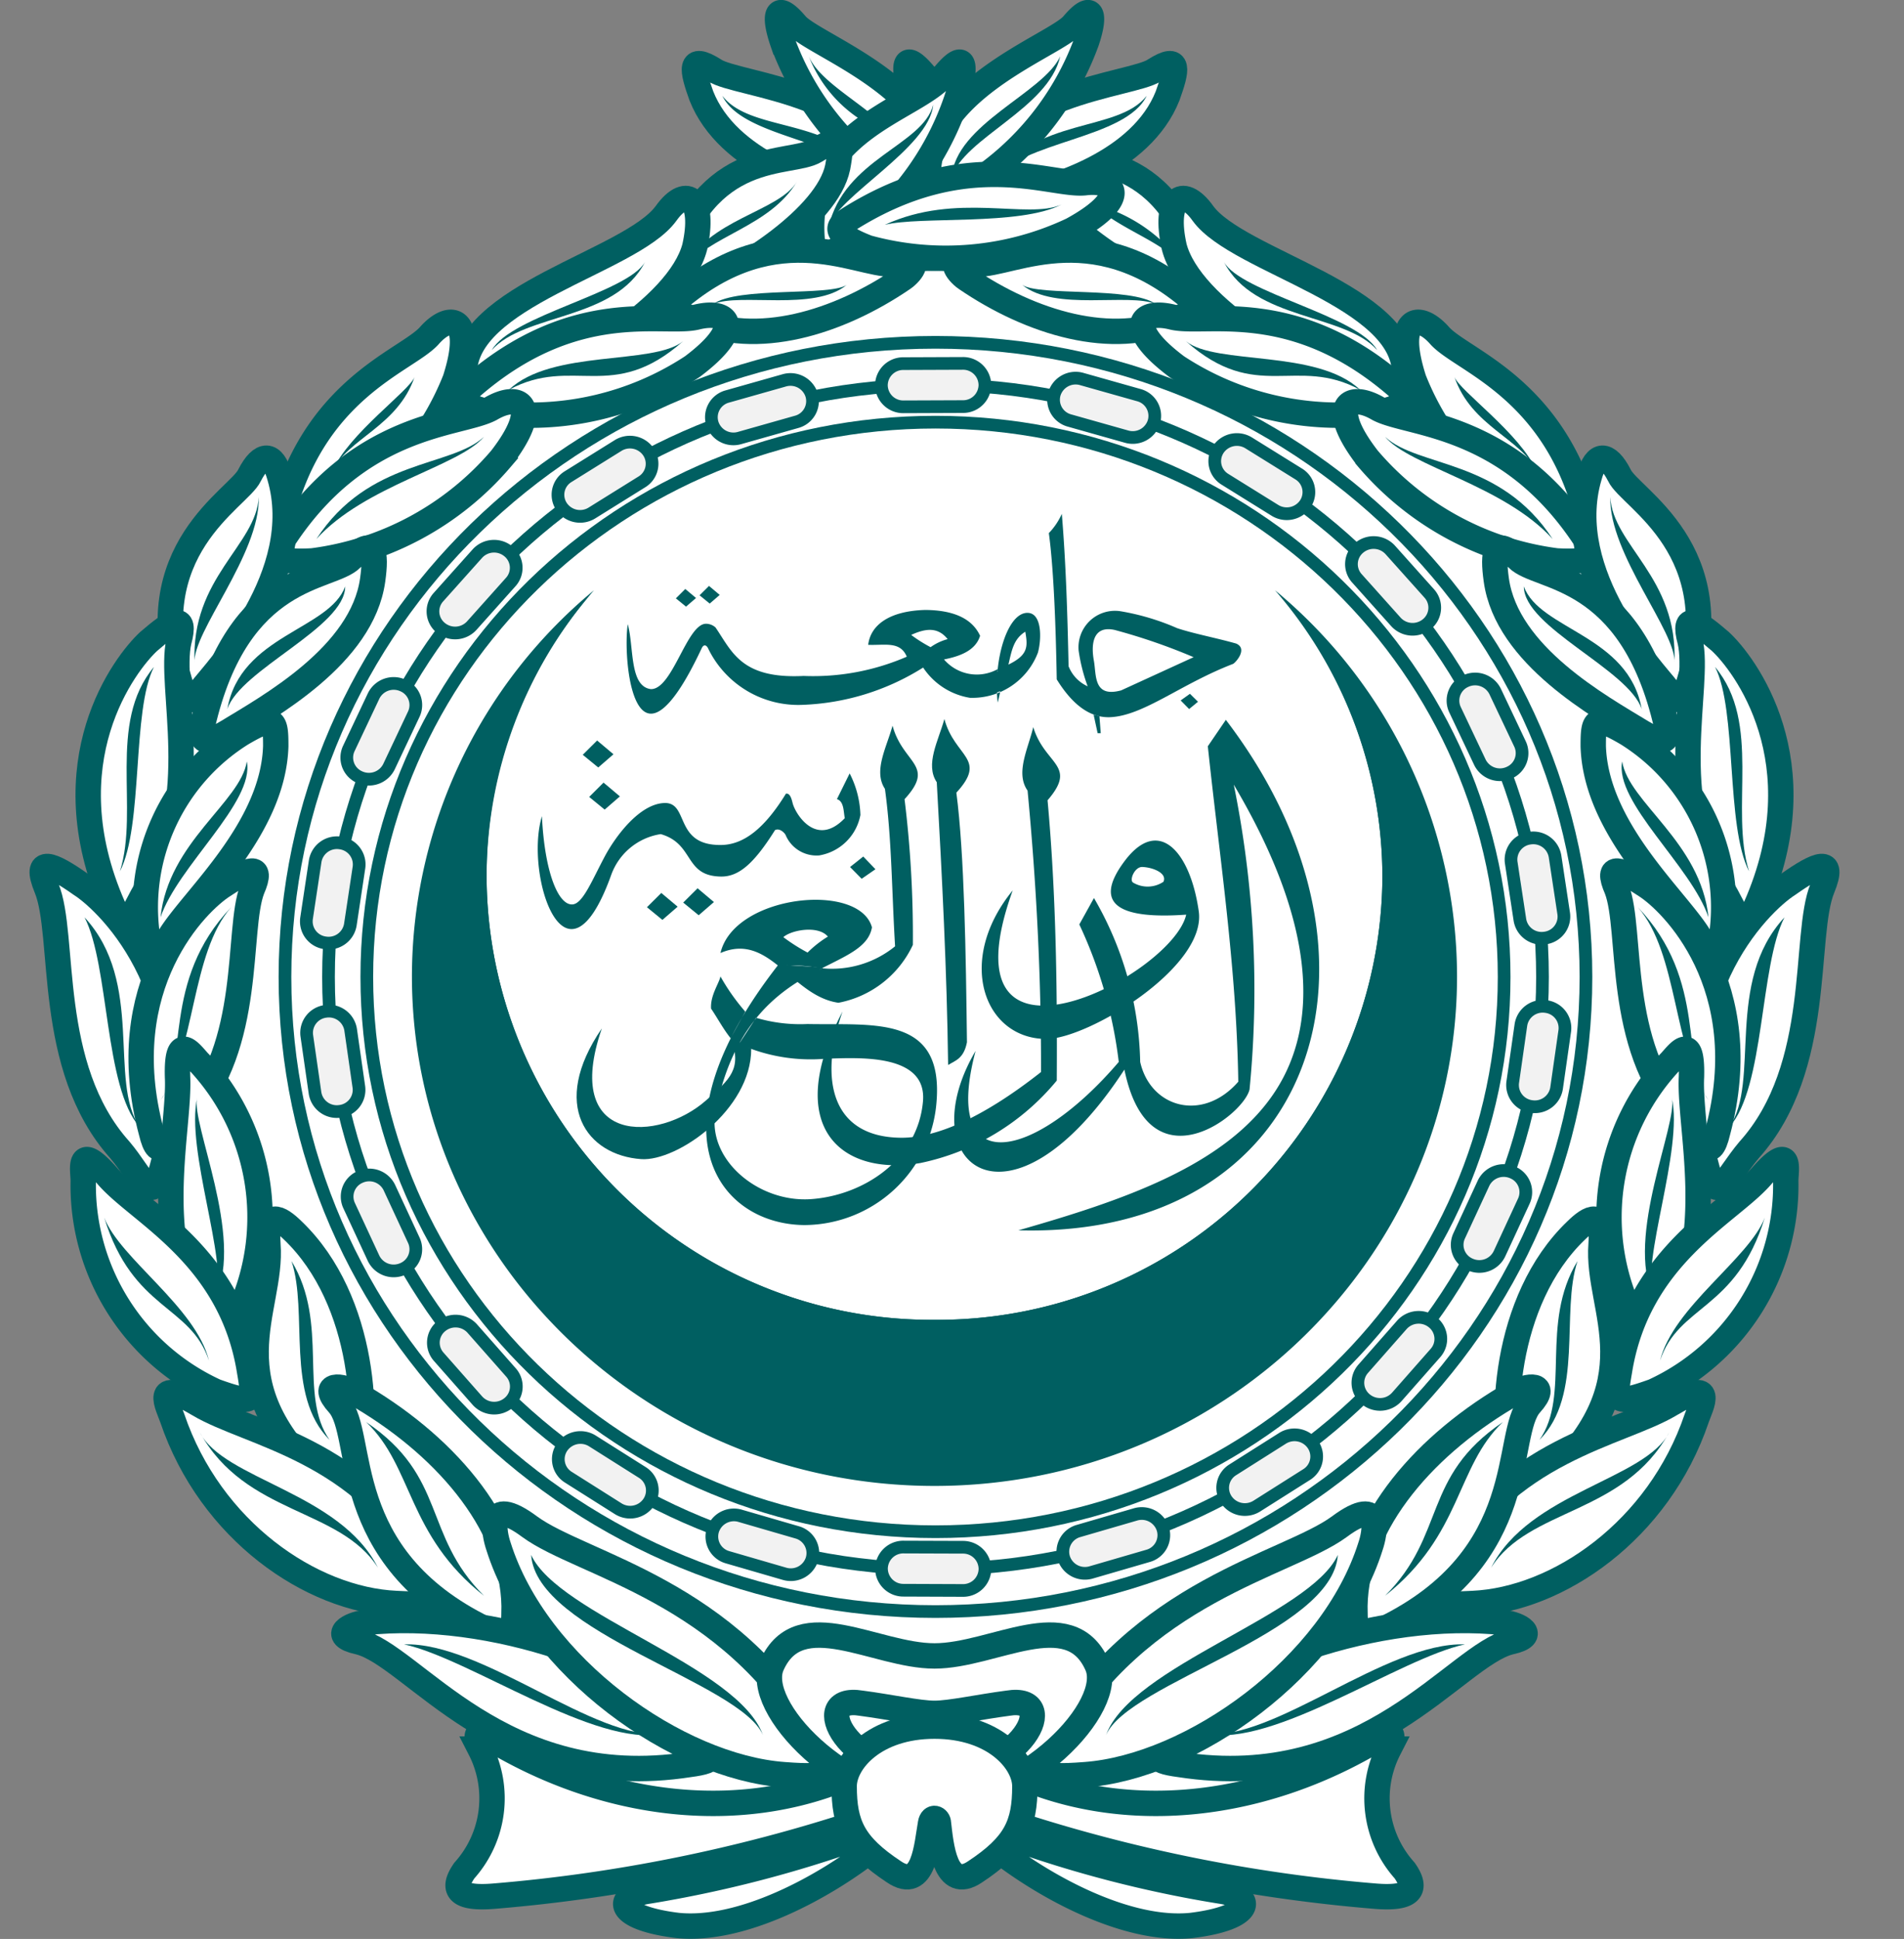<svg xmlns="http://www.w3.org/2000/svg" width="75" height="76.348" viewBox="0 0 75 76.348">
  <rect x="0" y="0" width="75" height="76.348" fill="#808080" stroke="none"/>
  <g id="num-icon5" transform="translate(1987.747 -9709.028)">
    <g id="Group_57077" data-name="Group 57077" transform="translate(4.36 5)">
      <path id="path13472" d="M-1809.57,9949.888l19.132-9.608,18.445,9.5,11.342,10.391,2.291,11.619-2.151,8.923-3.116,9.14-11.459,11.434,1.6,2.905-5.041,6.479-9.394-2.122-2.52-1.564-12.029,3.911-.8-1.229-4.926-5.922-.573-4.245-8.821-9.943-3.322-8.492-1.833-9.5,2.406-10.725,4.239-5.141Z" transform="translate(-164.736 -231.589)" fill="#fff" fill-rule="evenodd"/>
      <g id="g10679" transform="translate(-1990.442 9704.528)">
        <path id="path10681" d="M-4832.147,1550.807c0,12.878-10.705,23.318-23.91,23.318s-23.91-10.44-23.91-23.318,10.705-23.318,23.91-23.318S-4832.147,1537.928-4832.147,1550.807Z" transform="translate(4891.242 -1512.839)" fill="rgba(0,0,0,0)" stroke="#005f61" stroke-linecap="round" stroke-linejoin="round" stroke-width="0.5" fill-rule="evenodd"/>
        <g id="g10685" transform="translate(0 0)">
          <path id="path10687" d="M-527.57,824.8c-.671-3.723-6.294-3.974-7.171-4.578-1.032-.654-.877,0-.516,1.006,1.032,2.616,4.54,3.673,6.139,3.974C-527.828,825.4-527.415,825.5-527.57,824.8Z" transform="translate(561.219 -817.954)" fill="#fff" stroke="#005f61" stroke-width="1"/>
          <path id="path10689" d="M-343.833,713.4c.567-3.824-5-5.635-5.675-6.49-.774-.906-.877-.352-.516.7a11.276,11.276,0,0,0,4.54,5.635C-344.3,713.856-343.936,714.107-343.833,713.4Z" transform="translate(379.185 -706.457)" fill="#fff" stroke="#005f61" stroke-width="1"/>
          <path id="path10691" d="M-57.5,823.965c.516-4.578-4.024-5.283-5.21-6.742-.774-.906-.825-.4-.567.654a11.376,11.376,0,0,0,4.179,5.886C-58.011,824.418-57.547,824.67-57.5,823.965Z" transform="translate(97.438 -814.806)" fill="#fff" stroke="#005f61" stroke-width="1"/>
          <path id="path10693" d="M-385.5,1068.766c-4.694-2.968-8-1.308-9.337-1.459-1.29-.151-1.7.654.516,1.862a11.641,11.641,0,0,0,8.048.7C-384.723,1069.269-385.187,1068.967-385.5,1068.766Z" transform="translate(424.047 -1060.613)" fill="#fff" stroke="#005f61" stroke-width="1"/>
          <path id="path10695" d="M217.941,999.583c-1.444-4.93-4.8-4.125-5.778-4.729s-1.083-.453-.877.654c.413,1.962,3.869,4.125,5.571,4.779C217.476,1000.488,218.25,1000.79,217.941,999.583Z" transform="translate(-172.323 -989.417)" fill="#fff" stroke="#005f61" stroke-width="1"/>
          <path id="path10697" d="M55.82,1237.343c-4.024-3.169-7.171-.8-8.409-1.157-.929-.252-.516.352-.155.6,2.579,1.761,5.778,2.717,8.254,1.61C56.491,1238,56.542,1237.9,55.82,1237.343Z" transform="translate(-10.873 -1226.322)" fill="#fff" stroke="#005f61" stroke-width="1"/>
          <path id="path10699" d="M537.072,1127.5c.052-3.119-6.552-4.427-7.944-6.339-.825-1.157-1.548-.554-1.135,1.308.619,2.415,5.159,5.081,7.635,5.584C537.123,1128.352,537.072,1127.849,537.072,1127.5Z" transform="translate(-483.407 -1113.256)" fill="#fff" stroke="#005f61" stroke-width="1"/>
          <path id="path10701" d="M474.494,1383.915c-4.179-3.673-7.686-2.465-8.976-2.817-1.29-.3-1.806.453.206,1.962a11.624,11.624,0,0,0,7.893,1.811C475.216,1384.519,474.8,1384.167,474.494,1383.915Z" transform="translate(-421.035 -1369.121)" fill="#fff" stroke="#005f61" stroke-width="1"/>
          <path id="path10703" d="M1060.126,1404.816c-1.187-5.333-4.952-6.44-5.881-7.446-.877-1.006-1.805-.7-1.032,1.71a11.222,11.222,0,0,0,5.571,5.987C1060.332,1405.722,1060.229,1405.219,1060.126,1404.816Z" transform="translate(-999.187 -1384.639)" fill="#fff" stroke="#005f61" stroke-width="1"/>
          <path id="path10705" d="M926.346,1579.513c-3.044-4.779-7.016-4.628-8.254-5.283-1.186-.7-2.012-.1-.413,1.962a11.731,11.731,0,0,0,7.428,4.025C926.862,1580.318,926.552,1579.865,926.346,1579.513Z" transform="translate(-865.459 -1558.631)" fill="#fff" stroke="#005f61" stroke-width="1"/>
          <path id="path10707" d="M1452.6,1708.965c1.754-5.433-2.27-7.446-2.682-8.351-.464-.906-.929-.906-1.187.05-1.135,3.874,2.528,7.647,3.1,8.4C1452.4,1709.77,1452.5,1709.418,1452.6,1708.965Z" transform="translate(-1387.794 -1682.399)" fill="#fff" stroke="#005f61" stroke-width="1"/>
          <path id="path10709" d="M1256.745,1907.35c-1.393-6.088-5.055-5.735-5.881-6.591-.877-.855-.98-.251-.825.855.413,2.968,4.075,4.981,5.726,5.987C1256.281,1907.9,1256.9,1908.256,1256.745,1907.35Z" transform="translate(-1192.763 -1879.275)" fill="#fff" stroke="#005f61" stroke-width="1"/>
          <path id="path10711" d="M1683.493,2077.668c2.528-5.735-.464-9.609-1.393-10.465-.928-.8-1.5-1.157-1.186,0,.413,1.761-1.032,6.289,1.186,9.609C1682.822,2077.92,1682.925,2078.976,1683.493,2077.668Z" transform="translate(-1616.002 -2042.448)" fill="#fff" stroke="#005f61" stroke-width="1"/>
          <path id="path10713" d="M1474.615,2296.4a8.068,8.068,0,0,0-3.714-8c-1.29-.755-1.341-.553-1.341.5.1,3.27,3.25,5.987,4.179,7.5C1474.615,2297.8,1474.564,2296.747,1474.615,2296.4Z" transform="translate(-1408.466 -2260.018)" fill="#fff" stroke="#005f61" stroke-width="1"/>
          <path id="path10715" d="M1696.136,2622.151c-1.857-6.641,2.012-10.464,3.2-11.219,1.135-.8,1.857-1.106,1.341.151-.774,1.862.052,7.043-2.889,10.313C1696.858,2622.5,1696.5,2623.66,1696.136,2622.151Z" transform="translate(-1630.554 -2576.617)" fill="#fff" stroke="#005f61" stroke-width="1"/>
          <path id="path10717" d="M1517.373,2630.865c1.548-5.786-1.806-9.056-2.837-9.71-.98-.654-1.6-.906-1.135.151.619,1.61-.052,6.138,2.528,8.955C1516.754,2631.217,1517.063,2632.173,1517.373,2630.865Z" transform="translate(-1451.378 -2586.79)" fill="#fff" stroke="#005f61" stroke-width="1"/>
          <path id="path10719" d="M1506.955,3018.515a8.954,8.954,0,0,0-1.6,9.71c.774,1.459.877,1.358,1.6.3,1.96-3.069.774-7.5.877-9.458C1507.884,3017.207,1507.265,3018.213,1506.955,3018.515Z" transform="translate(-1442.869 -2977.157)" fill="#fff" stroke="#005f61" stroke-width="1"/>
          <path id="path10721" d="M1529.223,3264.7a8.934,8.934,0,0,1-5.21,8.3c-1.548.553-1.548.4-1.341-.8.722-4.528,4.282-6.188,5.571-7.647C1529.481,3263.138,1529.223,3264.3,1529.223,3264.7Z" transform="translate(-1460.546 -3218.712)" fill="#fff" stroke="#005f61" stroke-width="1"/>
          <path id="path10723" d="M1278.905,3407.387c4.54-4.025,2.115-6.842,2.321-9.458.1-1.409-.464-1.057-.98-.553-2.889,2.767-3.044,7.7-2.424,9.609C1278.08,3407.84,1278.493,3407.739,1278.905,3407.387Z" transform="translate(-1219.823 -3349.427)" fill="#fff" stroke="#005f61" stroke-width="1"/>
          <path id="path10725" d="M1117.353,3784.765c-1.5,4.427-5.468,7.144-8.821,7.295-1.96.1-1.909-.05-1.238-1.358,2.528-4.729,7.016-5.283,9.028-6.49C1118.178,3783.1,1117.507,3784.313,1117.353,3784.765Z" transform="translate(-1052.184 -3729.421)" fill="#fff" stroke="#005f61" stroke-width="1"/>
          <path id="path10727" d="M938.965,3781.019c5.881-2.868,4.694-7.647,5.778-8.854.774-.855-.155-.755-.619-.453-3.456,1.962-6.242,5.082-6.294,8.4C937.83,3781.371,937.934,3781.522,938.965,3781.019Z" transform="translate(-886.125 -3717.374)" fill="#fff" stroke="#005f61" stroke-width="1"/>
          <path id="path10729" d="M496.113,4297.608c7.429,1.157,10.885-4.327,13.051-4.83,1.135-.252.31-.7-.258-.755-4.952-.554-11.246,1.71-13.155,4.226C494.978,4297.256,494.978,4297.458,496.113,4297.608Z" transform="translate(-451.32 -4228.63)" fill="#fff" stroke="#005f61" stroke-width="1"/>
          <path id="path10731" d="M253.728,4055.839c-1.5,4.78-7.067,8.7-11.246,9.005-1.96.151-1.96-.05-1.238-1.308,3.353-5.937,9.182-6.943,11.246-8.452C254.244,4053.777,253.883,4055.386,253.728,4055.839Z" transform="translate(-201.404 -3995.464)" fill="#fff" stroke="#005f61" stroke-width="1"/>
          <path id="path10733" d="M83.006,824.8c.671-3.723,6.294-3.974,7.171-4.578,1.032-.654.877,0,.516,1.006-1.032,2.616-4.54,3.673-6.139,3.974C83.264,825.4,82.852,825.5,83.006,824.8Z" transform="translate(-46.365 -817.954)" fill="#fff" stroke="#005f61" stroke-width="1"/>
          <path id="path10735" d="M-13.94,713.4c-.567-3.824,5-5.635,5.675-6.49.774-.906.877-.352.516.7a11.276,11.276,0,0,1-4.54,5.635C-13.476,713.856-13.837,714.107-13.94,713.4Z" transform="translate(48.879 -706.457)" fill="#fff" stroke="#005f61" stroke-width="1"/>
          <path id="path10737" d="M-273.971,823.965c-.516-4.578,4.024-5.283,5.21-6.742.774-.906.825-.4.567.654a11.376,11.376,0,0,1-4.178,5.886C-273.455,824.418-273.919,824.67-273.971,823.965Z" transform="translate(304.319 -814.806)" fill="#fff" stroke="#005f61" stroke-width="1"/>
          <path id="path10739" d="M-210.323,1068.766c4.694-2.968,8-1.308,9.337-1.459,1.29-.151,1.7.654-.516,1.862a11.641,11.641,0,0,1-8.048.7C-211.1,1069.269-210.633,1068.967-210.323,1068.766Z" transform="translate(242.064 -1060.613)" fill="#fff" stroke="#005f61" stroke-width="1"/>
          <path id="path10741" d="M-597,999.583c1.444-4.93,4.8-4.125,5.778-4.729s1.083-.453.877.654c-.413,1.962-3.869,4.125-5.571,4.779C-596.539,1000.488-597.313,1000.79-597,999.583Z" transform="translate(621.676 -989.417)" fill="#fff" stroke="#005f61" stroke-width="1"/>
          <path id="path10743" d="M-582.409,1237.343c4.024-3.169,7.171-.8,8.409-1.157.929-.252.516.352.155.6-2.579,1.761-5.778,2.717-8.254,1.61C-583.08,1238-583.131,1237.9-582.409,1237.343Z" transform="translate(607.753 -1226.322)" fill="#fff" stroke="#005f61" stroke-width="1"/>
          <path id="path10745" d="M-1048.867,1127.5c-.052-3.119,6.552-4.427,7.944-6.339.825-1.157,1.547-.554,1.135,1.308-.619,2.415-5.159,5.081-7.635,5.584C-1048.919,1128.352-1048.867,1127.849-1048.867,1127.5Z" transform="translate(1065.493 -1113.256)" fill="#fff" stroke="#005f61" stroke-width="1"/>
          <path id="path10747" d="M-1053.209,1383.915c4.179-3.673,7.687-2.465,8.976-2.817,1.29-.3,1.806.453-.206,1.962a11.624,11.624,0,0,1-7.893,1.811C-1053.932,1384.519-1053.519,1384.167-1053.209,1383.915Z" transform="translate(1070.042 -1369.121)" fill="#fff" stroke="#005f61" stroke-width="1"/>
          <path id="path10749" d="M-1463.665,1404.816c1.186-5.333,4.952-6.44,5.881-7.446.877-1.006,1.806-.7,1.032,1.71a11.222,11.222,0,0,1-5.571,5.987C-1463.871,1405.722-1463.768,1405.219-1463.665,1404.816Z" transform="translate(1473.017 -1384.639)" fill="#fff" stroke="#005f61" stroke-width="1"/>
          <path id="path10751" d="M-1466.879,1579.513c3.044-4.779,7.016-4.628,8.254-5.283,1.187-.7,2.012-.1.413,1.962a11.731,11.731,0,0,1-7.428,4.025C-1467.4,1580.318-1467.086,1579.865-1466.879,1579.513Z" transform="translate(1476.283 -1558.631)" fill="#fff" stroke="#005f61" stroke-width="1"/>
          <path id="path10753" d="M-1704.415,1708.965c-1.754-5.433,2.27-7.446,2.682-8.351.464-.906.928-.906,1.187.05,1.135,3.874-2.528,7.647-3.1,8.4C-1704.208,1709.77-1704.311,1709.418-1704.415,1708.965Z" transform="translate(1709.898 -1682.399)" fill="#fff" stroke="#005f61" stroke-width="1"/>
          <path id="path10755" d="M-1634.514,1907.35c1.393-6.088,5.056-5.735,5.881-6.591.877-.855.98-.251.825.855-.413,2.968-4.075,4.981-5.726,5.987C-1634.049,1907.9-1634.668,1908.256-1634.514,1907.35Z" transform="translate(1640.822 -1879.275)" fill="#fff" stroke="#005f61" stroke-width="1"/>
          <path id="path10757" d="M-1887.012,2077.668c-2.528-5.735.464-9.609,1.393-10.465.928-.8,1.5-1.157,1.187,0-.413,1.761,1.032,6.289-1.187,9.609C-1886.341,2077.92-1886.444,2078.976-1887.012,2077.668Z" transform="translate(1889.813 -2042.448)" fill="#fff" stroke="#005f61" stroke-width="1"/>
          <path id="path10759" d="M-1761.17,2296.4a8.068,8.068,0,0,1,3.714-8c1.29-.755,1.341-.553,1.341.5-.1,3.27-3.25,5.987-4.178,7.5C-1761.17,2297.8-1761.118,2296.747-1761.17,2296.4Z" transform="translate(1765.312 -2260.018)" fill="#fff" stroke="#005f61" stroke-width="1"/>
          <path id="path10761" d="M-1985.733,2622.151c1.857-6.641-2.012-10.464-3.2-11.219-1.135-.8-1.857-1.106-1.341.151.774,1.862-.052,7.043,2.889,10.313C-1986.455,2622.5-1986.146,2623.66-1985.733,2622.151Z" transform="translate(1990.442 -2576.617)" fill="#fff" stroke="#005f61" stroke-width="1"/>
          <path id="path10763" d="M-1769.45,2630.865c-1.548-5.786,1.805-9.056,2.837-9.71.98-.654,1.6-.906,1.135.151-.619,1.61.052,6.138-2.528,8.955C-1768.831,2631.217-1769.14,2632.173-1769.45,2630.865Z" transform="translate(1773.746 -2586.79)" fill="#fff" stroke="#005f61" stroke-width="1"/>
          <path id="path10765" d="M-1702.406,3018.515a8.954,8.954,0,0,1,1.6,9.71c-.774,1.459-.877,1.358-1.6.3-1.96-3.069-.774-7.5-.877-9.458C-1703.334,3017.207-1702.715,3018.213-1702.406,3018.515Z" transform="translate(1708.611 -2977.157)" fill="#fff" stroke="#005f61" stroke-width="1"/>
          <path id="path10767" d="M-1900.275,3264.7a8.934,8.934,0,0,0,5.21,8.3c1.548.553,1.548.4,1.341-.8-.722-4.528-4.282-6.188-5.571-7.647C-1900.533,3263.138-1900.275,3264.3-1900.275,3264.7Z" transform="translate(1901.889 -3218.712)" fill="#fff" stroke="#005f61" stroke-width="1"/>
          <path id="path10769" d="M-1510.61,3407.387c-4.54-4.025-2.115-6.842-2.322-9.458-.1-1.409.464-1.057.98-.553,2.889,2.767,3.043,7.7,2.424,9.609C-1509.785,3407.84-1510.2,3407.739-1510.61,3407.387Z" transform="translate(1521.82 -3349.427)" fill="#fff" stroke="#005f61" stroke-width="1"/>
          <path id="path10771" d="M-1713.994,3784.765c1.5,4.427,5.468,7.144,8.821,7.295,1.96.1,1.909-.05,1.238-1.358-2.528-4.729-7.016-5.283-9.028-6.49C-1714.819,3783.1-1714.149,3784.313-1713.994,3784.765Z" transform="translate(1719.116 -3729.421)" fill="#fff" stroke="#005f61" stroke-width="1"/>
          <path id="path10773" d="M-1340.082,3781.019c-5.881-2.868-4.694-7.647-5.778-8.854-.774-.855.155-.755.619-.453,3.456,1.962,6.242,5.082,6.294,8.4C-1338.947,3781.371-1339.05,3781.522-1340.082,3781.019Z" transform="translate(1357.533 -3717.374)" fill="#fff" stroke="#005f61" stroke-width="1"/>
          <path id="path10775" d="M-1304,4297.608c-7.428,1.157-10.885-4.327-13.051-4.83-1.135-.252-.309-.7.258-.755,4.952-.554,11.246,1.71,13.155,4.226C-1302.864,4297.256-1302.864,4297.458-1304,4297.608Z" transform="translate(1329.498 -4228.63)" fill="#fff" stroke="#005f61" stroke-width="1"/>
          <path id="path10777" d="M-980.626,4055.839c1.5,4.78,7.067,8.7,11.246,9.005,1.96.151,1.96-.05,1.238-1.308-3.353-5.937-9.182-6.943-11.246-8.452C-981.142,4053.777-980.781,4055.386-980.626,4055.839Z" transform="translate(998.593 -3995.464)" fill="#fff" stroke="#005f61" stroke-width="1"/>
        </g>
        <g id="g10779" transform="translate(1.666 1.713)">
          <path id="path10781" d="M201.008,1314.27c-.98-.7-4.591-.3-5.262-.755C197.036,1314.572,199.925,1313.817,201.008,1314.27Z" transform="translate(-158.81 -1304.51)" fill="#005f61"/>
          <path id="path10783" d="M651.707,1265.7c-.774-1.359-5.365-2.264-6.036-3.471C646.858,1264.543,650.417,1264.241,651.707,1265.7Z" transform="translate(-600.791 -1254.128)" fill="#005f61"/>
          <path id="path10785" d="M567.806,1440.8c-1.7-1.61-5.675-.956-6.861-1.912C563.731,1441.349,565.279,1439.437,567.806,1440.8Z" transform="translate(-517.561 -1427.664)" fill="#005f61"/>
          <path id="path10787" d="M374.17,1142.559a6.206,6.206,0,0,1,3.1,2.415c-.774-1.006-2.167-1.409-3.3-2.264C374.015,1142.71,374.118,1142.609,374.17,1142.559Z" transform="translate(-333.88 -1136.572)" fill="#005f61"/>
          <path id="path10789" d="M1163.121,1522.386c-.671-1.509-3.043-3.17-3.25-3.723C1160.542,1520.625,1162.5,1521.078,1163.121,1522.386Z" transform="translate(-1105.911 -1506.035)" fill="#005f61"/>
          <path id="path10791" d="M1011.63,1656.6c-2.064-3.17-5.313-2.818-6.6-4.025C1006.007,1653.736,1009.721,1654.49,1011.63,1656.6Z" transform="translate(-953.801 -1637.587)" fill="#005f61"/>
          <path id="path10793" d="M1510.027,1793.035c.155-3.371-2.425-4.628-2.528-6.54C1507.448,1788.759,1510.13,1791.828,1510.027,1793.035Z" transform="translate(-1447.401 -1769.138)" fill="#005f61"/>
          <path id="path10795" d="M1319.358,1990.774c-.516-2.918-4.024-3.119-4.643-4.83C1314.715,1987.554,1318.842,1989.214,1319.358,1990.774Z" transform="translate(-1258.021 -1965.066)" fill="#005f61"/>
          <path id="path10797" d="M1741.267,2165.448c1.857,2.214.568,5.584,1.341,8.05C1741.68,2171.687,1742.145,2167.159,1741.267,2165.448Z" transform="translate(-1677.042 -2141.4)" fill="#005f61"/>
          <path id="path10799" d="M1568.894,2701.112c2.786,2.918,1.651,6.188,2.786,7.6C1570.286,2706.746,1570.493,2702.923,1568.894,2701.112Z" transform="translate(-1507.712 -2667.605)" fill="#005f61"/>
          <path id="path10801" d="M1775.572,2723.906c-2.373,2.566-.929,6.44-2.167,8.251C1774.8,2730.6,1774.592,2725.817,1775.572,2723.906Z" transform="translate(-1708.612 -2689.997)" fill="#005f61"/>
          <path id="path10803" d="M1536.014,2382.432c-.309-2.968-3.147-4.528-3.4-6.138C1532.3,2377.9,1535.343,2380.42,1536.014,2382.432Z" transform="translate(-1472.046 -2348.523)" fill="#005f61"/>
          <path id="path10805" d="M1585.914,3125.654c.464,2.063-1.238,6.49-.722,7.848C1584.057,3131.137,1586.172,3126.66,1585.914,3125.654Z" transform="translate(-1523.391 -3084.651)" fill="#005f61"/>
          <path id="path10807" d="M1622.688,3393.485c-1.135,3.673-3.4,3.421-4.127,5.635C1619.077,3397.007,1622.069,3395.1,1622.688,3393.485Z" transform="translate(-1556.502 -3347.754)" fill="#005f61"/>
          <path id="path10809" d="M1351.271,3490.36c-1.5,2.465-.258,5.283-1.5,7.043C1351.529,3495.643,1350.6,3492.373,1351.271,3490.36Z" transform="translate(-1292.462 -3442.918)" fill="#005f61"/>
          <path id="path10811" d="M1248.692,3872.163c-1.806,3.27-5.52,2.969-7.016,5.333C1243.172,3874.528,1247.763,3874.025,1248.692,3872.163Z" transform="translate(-1186.271 -3817.979)" fill="#005f61"/>
          <path id="path10813" d="M1009.67,3849.369c-3.2,2.163-2.218,4.427-4.643,6.842C1008.07,3853.8,1007.813,3851.13,1009.67,3849.369Z" transform="translate(-953.801 -3795.587)" fill="#005f61"/>
          <path id="path10815" d="M614.983,4345.037c-3.1-.1-7.532,3.824-10.214,3.522C607.452,4349.112,612.4,4345.59,614.983,4345.037Z" transform="translate(-560.611 -4282.501)" fill="#005f61"/>
          <path id="path10817" d="M391.859,4145.693c-.206,3.069-8.254,5.031-9.131,7.094C383.708,4150.07,390.776,4148.058,391.859,4145.693Z" transform="translate(-342.491 -4086.68)" fill="#005f61"/>
          <path id="path10819" d="M-277.842,805.91c-1.032-.855-2.27-1.56-2.631-2.415a5.253,5.253,0,0,0,2.321,2.666C-278.048,806.111-277.945,805.96-277.842,805.91Z" transform="translate(309 -803.495)" fill="#005f61"/>
          <path id="path10821" d="M-469.016,893.584c-1.6-.755-3.456-.7-4.282-1.761.516,1.057,2.27,1.459,3.766,2.012A2.43,2.43,0,0,1-469.016,893.584Z" transform="translate(498.42 -890.263)" fill="#005f61"/>
          <path id="path10823" d="M-493.749,1314.27c.98-.7,4.591-.3,5.262-.755C-489.776,1314.572-492.665,1313.817-493.749,1314.27Z" transform="translate(518.51 -1304.51)" fill="#005f61"/>
          <path id="path10825" d="M-987.5,1265.7c.774-1.359,5.365-2.264,6.036-3.471C-982.648,1264.543-986.208,1264.241-987.5,1265.7Z" transform="translate(1003.541 -1254.128)" fill="#005f61"/>
          <path id="path10827" d="M-949.517,1440.8c1.7-1.61,5.674-.956,6.861-1.912C-945.441,1441.349-946.989,1439.437-949.517,1440.8Z" transform="translate(966.231 -1427.664)" fill="#005f61"/>
          <path id="path10829" d="M-560.945,1086.2c.98-2.012,3.766-2.264,4.488-3.471C-557.541,1084.535-559.914,1084.837-560.945,1086.2Z" transform="translate(584.521 -1077.794)" fill="#005f61"/>
          <path id="path10831" d="M-111.02,1134.816c2.837-1.308,5.623-.2,6.964-.8C-105.707,1134.866-109.628,1134.464-111.02,1134.816Z" transform="translate(142.54 -1128.175)" fill="#005f61"/>
          <path id="path10833" d="M-1343.931,1522.386c.671-1.509,3.044-3.17,3.25-3.723C-1341.352,1520.625-1343.312,1521.078-1343.931,1522.386Z" transform="translate(1353.681 -1506.035)" fill="#005f61"/>
          <path id="path10835" d="M-1378.99,1656.6c2.063-3.17,5.313-2.818,6.6-4.025C-1373.368,1653.736-1377.082,1654.49-1378.99,1656.6Z" transform="translate(1388.121 -1637.587)" fill="#005f61"/>
          <path id="path10837" d="M-1651.07,1793.035c-.155-3.371,2.425-4.628,2.528-6.54C-1648.491,1788.759-1651.174,1791.828-1651.07,1793.035Z" transform="translate(1655.404 -1769.138)" fill="#005f61"/>
          <path id="path10839" d="M-1577.659,1990.774c.516-2.918,4.024-3.119,4.643-4.83C-1573.016,1987.554-1577.143,1989.214-1577.659,1990.774Z" transform="translate(1583.282 -1965.066)" fill="#005f61"/>
          <path id="path10841" d="M-1815.888,2165.448c-1.857,2.214-.568,5.584-1.341,8.05C-1816.3,2171.687-1816.765,2167.159-1815.888,2165.448Z" transform="translate(1818.622 -2141.4)" fill="#005f61"/>
          <path id="path10843" d="M-1723.874,2701.112c-2.786,2.918-1.651,6.188-2.786,7.6C-1725.267,2706.746-1725.473,2702.923-1723.874,2701.112Z" transform="translate(1729.652 -2667.605)" fill="#005f61"/>
          <path id="path10845" d="M-1896.112,2723.906c2.373,2.566.929,6.44,2.167,8.251C-1895.338,2730.6-1895.132,2725.817-1896.112,2723.906Z" transform="translate(1896.112 -2689.997)" fill="#005f61"/>
          <path id="path10847" d="M-1726.66,2382.432c.31-2.968,3.147-4.528,3.4-6.138C-1722.945,2377.9-1725.989,2380.42-1726.66,2382.432Z" transform="translate(1729.652 -2348.523)" fill="#005f61"/>
          <path id="path10849" d="M-1649.37,3125.654c-.464,2.063,1.238,6.49.722,7.848C-1647.512,3131.137-1649.628,3126.66-1649.37,3125.654Z" transform="translate(1653.806 -3084.651)" fill="#005f61"/>
          <path id="path10851" d="M-1852.288,3393.485c1.135,3.673,3.4,3.421,4.127,5.635C-1848.677,3397.007-1851.669,3395.1-1852.288,3393.485Z" transform="translate(1853.062 -3347.754)" fill="#005f61"/>
          <path id="path10853" d="M-1434.5,3490.36c1.5,2.465.258,5.283,1.5,7.043C-1434.759,3495.643-1433.83,3492.373-1434.5,3490.36Z" transform="translate(1442.651 -3442.918)" fill="#005f61"/>
          <path id="path10855" d="M-1639.012,3872.163c1.806,3.27,5.52,2.969,7.016,5.333C-1633.492,3874.528-1638.083,3874.025-1639.012,3872.163Z" transform="translate(1643.552 -3817.979)" fill="#005f61"/>
          <path id="path10857" d="M-1267.97,3849.369c3.2,2.163,2.218,4.427,4.643,6.842C-1266.371,3853.8-1266.113,3851.13-1267.97,3849.369Z" transform="translate(1279.061 -3795.587)" fill="#005f61"/>
          <path id="path10859" d="M-1183.244,4345.037c3.1-.1,7.531,3.824,10.214,3.522C-1175.712,4349.112-1180.665,4345.59-1183.244,4345.037Z" transform="translate(1195.831 -4282.501)" fill="#005f61"/>
          <path id="path10861" d="M-899.85,4145.693c.206,3.069,8.254,5.031,9.131,7.094C-891.7,4150.07-898.766,4148.058-899.85,4145.693Z" transform="translate(917.441 -4086.68)" fill="#005f61"/>
          <path id="path10863" d="M-236.649,916.6c.619-2.717,3.714-3.22,4.127-4.83C-232.677,913.478-236.339,915.39-236.649,916.6Z" transform="translate(265.95 -909.856)" fill="#005f61"/>
          <path id="path10865" d="M42.262,803.5c-.464,2.063-3.817,3.22-4.282,4.779C38.135,806.162,41.592,804.954,42.262,803.5Z" transform="translate(-3.83 -803.495)" fill="#005f61"/>
          <path id="path10867" d="M131.472,895.143c1.6-2.516,4.9-1.862,6.036-3.32C136.682,893.533,132.606,893.584,131.472,895.143Z" transform="translate(-95.67 -890.263)" fill="#005f61"/>
        </g>
        <g id="g10869" transform="translate(16.377 63.881)">
          <path id="path10871" d="M-1046.983,4544.383c-4.54,2.213-10.214,1.61-15.012-1.408-.206-.1-.309.05-.1.6a4.251,4.251,0,0,1-.619,4.779c-.671.956.1,1.107,1.238,1.006a62.5,62.5,0,0,0,14.186-2.867Z" transform="translate(1062.966 -4539.084)" fill="#fff" stroke="#005f61" stroke-width="1"/>
          <path id="path10873" d="M-679.621,4772.534a47.792,47.792,0,0,1-8.357,2.164c-1.393.2-1.341,1.056,1.135,1.358,2.528.251,5.778-1.509,7.738-3.068Z" transform="translate(695.501 -4764.619)" fill="#fff" stroke="#005f61" stroke-width="1"/>
          <path id="path10875" d="M-361.694,4327.391c.619,0,1.754-.251,2.889-.4,2.115-.352.567,2.817-2.889,2.817v1.057c3.508,0,7.171-3.723,6.4-5.383-1.083-2.415-4.075-.352-6.4-.352s-5.313-2.062-6.4.352c-.774,1.66,2.889,5.383,6.4,5.383v-1.057c-3.456,0-5-3.169-2.889-2.817C-363.448,4327.14-362.313,4327.391-361.694,4327.391Z" transform="translate(380.463 -4324.307)" fill="#fff" stroke="#005f61" stroke-width="1"/>
          <path id="path10877" d="M157.766,4544.383c4.54,2.213,10.214,1.61,15.012-1.408.206-.1.31.05.1.6a4.251,4.251,0,0,0,.619,4.779c.671.956-.1,1.107-1.238,1.006a62.506,62.506,0,0,1-14.186-2.867Z" transform="translate(-136.211 -4539.084)" fill="#fff" stroke="#005f61" stroke-width="1"/>
          <path id="path10879" d="M134.909,4772.534a46.562,46.562,0,0,0,8.357,2.164c1.393.2,1.341,1.056-1.135,1.358-2.528.251-5.778-1.509-7.738-3.068Z" transform="translate(-113.251 -4764.619)" fill="#fff" stroke="#005f61" stroke-width="1"/>
          <path id="path10881" d="M-197.875,4531.32c.1.855.258,2.717,1.444,1.912,1.6-1.057,1.96-1.861,1.96-3.371,0-.956-1.187-2.365-3.559-2.365s-3.559,1.409-3.559,2.365c0,1.509.361,2.314,1.96,3.371,1.187.805,1.29-1.057,1.444-1.912C-198.133,4531.018-197.875,4531.119-197.875,4531.32Z" transform="translate(216.799 -4523.909)" fill="#fff" stroke="#005f61" stroke-width="1"/>
        </g>
        <path id="path10883" d="M-1145.131,2029.759c11.349,0,20.583-9.005,20.583-20.074a19.766,19.766,0,0,0-7.171-15.194,17.2,17.2,0,0,1,4.23,11.32,17.525,17.525,0,0,1-17.643,17.407,17.525,17.525,0,0,1-17.643-17.407,17.2,17.2,0,0,1,4.23-11.32,19.766,19.766,0,0,0-7.171,15.194C-1165.714,2020.753-1156.48,2029.759-1145.131,2029.759Z" transform="translate(1180.277 -1971.749)" fill="#005f61"/>
        <path id="path10885" d="M-5178.426,1661.93c0,13.8-11.473,24.989-25.624,24.989s-25.623-11.188-25.623-24.989,11.472-24.989,25.623-24.989S-5178.426,1648.129-5178.426,1661.93Z" transform="translate(5239.233 -1623.962)" fill="rgba(0,0,0,0)" stroke="#005f61" stroke-linecap="round" stroke-linejoin="round" stroke-width="0.5" fill-rule="evenodd"/>
        <g id="g10887" transform="translate(19.516 19.729)">
          <path id="path10889" d="M4798.28,12274.5c-2.074,3.03-.58,5,1.554,5.147,1.409.095,4.335-1.941,4.33-4.346l-.8-.434c.443,1.227-.022,1.62-.967,2.457C4800.518,12278.994,4796.681,12279.114,4798.28,12274.5Z" transform="translate(-4795.754 -12254.234)" fill="#005f61" fill-rule="evenodd"/>
          <path id="path10891" d="M5642.189,11606.584c11.656.323,15.371-10.676,8.171-20.1l-.71,1.04c.465,4.39,1.132,8.715,1.2,13.209-1.411,1.612-3.458,1.02-3.864-.779a13.345,13.345,0,0,0-1.821-6.454l-.577,1.04a17.7,17.7,0,0,1,1.554,5.414c-3.328,3.9-7,4.68-5.64-.434-2.632,4.48,1.354,7.641,5.862.735.966,4.716,4.71,1.788,4.93.78a40.472,40.472,0,0,0-.622-12c3.246,5.482,3.36,9.434,1.632,12.076C5650.38,11604.06,5646.208,11605.433,5642.189,11606.584Z" transform="translate(-5623.254 -11578.368)" fill="#005f61" fill-rule="evenodd"/>
          <path id="path10893" d="M5709.177,11858.429c-2.493.178-3.773-.325-2.417-2.121,1.335-1.769,2.58-.359,2.912,1.99.313,2.209-4.375,5.026-6,5.026-2.455,0-3.592-3.079-1.329-5.849C5699.434,11865.554,5708.626,11860.867,5709.177,11858.429Zm-1.726-1.877c-.3-.013-.521.51-.37.612a1.119,1.119,0,0,0,1.2-.029C5708.436,11856.8,5707.879,11856.57,5707.451,11856.552Z" transform="translate(-5683.633 -11842.643)" fill="#005f61" fill-rule="evenodd"/>
          <path id="path10895" d="M5336.023,11613.625c-2.4,4.595-.009,6.5,3.067,5.967a9.454,9.454,0,0,0,5.371-3.246c.022-3.727-.033-7.427-.363-11.037,1.2-1.39-.107-1.383-.563-2.881-.21.868-.71,1.812-.224,2.5.345,3.64.54,7.328.529,11.082-2.414,1.9-4.227,2.6-5.529,2.587C5335.632,11618.566,5335.062,11616.368,5336.023,11613.625Z" transform="translate(-5324.015 -11594.026)" fill="#005f61" fill-rule="evenodd"/>
          <path id="path10897" d="M5591.521,11597.372c-.042-3.472-.1-7.4-.417-9.829,1.242-1.354-.064-1.386-.472-2.9-.238.861-.768,1.79-.3,2.489.208,3.711.4,7.423.447,11.134C5591.065,11598.089,5591.393,11598.02,5591.521,11597.372Z" transform="translate(-5574.613 -11576.56)" fill="#005f61" fill-rule="evenodd"/>
          <path id="path10899" d="M5087.335,11611.68c-.3-.378-.521-.8-.77-1.166-.037-.521.323-1.009.369-1.269a8.215,8.215,0,0,0,.978,1.387m.427.243a6.1,6.1,0,0,0,2.021.245c2.617.052,5.376-.371,5.084,3.087a5.246,5.246,0,0,1-5.213,4.829c-3.339-.034-6.184-3.618-1.042-10.218a7.448,7.448,0,0,1,1.682.1,3.946,3.946,0,0,0,2.942-.858c-.132-2.173-.129-4.24-.4-6.2-.465-.7.064-1.626.3-2.488.408,1.51,1.714,1.543.473,2.895a43.967,43.967,0,0,1,.327,5.737,4.07,4.07,0,0,1-2.931,2.279c-1.864-.264-2.7-2.8-4.647-1.959.537-2.293,5.467-2.817,5.967-1.011-.328,1.892-4.937,1.128-6.155,7.227-.377,1.883,1.653,3.612,3.738,3.476,2.042-.136,4.216-1.517,4.426-3.843.176-1.937-2.637-1.714-3.812-1.689a6.865,6.865,0,0,1-3.435-.58m1.748-4.205c.306-.279,1.371-.479,1.754-.022a4.323,4.323,0,0,0-.8.629A7.232,7.232,0,0,1,5089.412,11607.7Z" transform="translate(-5079.736 -11591.027)" fill="#005f61" fill-rule="evenodd"/>
          <path id="path10901" d="M4722.768,11705.712a3.8,3.8,0,0,1,.424,1.637,1.984,1.984,0,0,1-1.624,1.592,1.32,1.32,0,0,1-1.323-.806c-.042-.083-.235-.283-.417-.19-.81,1.289-1.412,1.841-2.134,1.828-1.461-.023-1.028-1.285-2.367-1.671a2.472,2.472,0,0,0-1.956,1.621c-1.785,4.95-3.422-.017-2.724-2.326.106,2.207.645,3.518,1.208,3.473.407-.032.765-.951,1.283-1.918.4-.742,1.365-2.078,2.376-2.075.927.02.349,1.682,2.2,1.653.9-.012,1.719-.677,2.545-2.021.186-.032.238.287.271.4.134.453.945,1.718,2.047.565-.053-.252-.027-.665-.31-.748Z" transform="translate(-4710.481 -11695.487)" fill="#005f61" fill-rule="evenodd"/>
          <path id="path10903" d="M4923.438,11343.544a1.7,1.7,0,0,1-2.109-.385c.705-.137,1.257-.388,1.421-.932-.323-.7-1.079-1.007-2.154-1.017-1.43.038-2.162.6-2.253,1.374.665.025,1.263-.153,1.52.467a9.271,9.271,0,0,1-4.063.758c-2.458.124-2.819-.956-3.471-1.909a.567.567,0,0,0-.374-.146c-.757,0-1.316,2.586-2.172,2.574-.856-.108-.662-1.662-.911-2.555-.212,1.4.26,6.587,2.909.953.082-.185.2-.137.267.021a3.942,3.942,0,0,0,3.711,2.2,9.553,9.553,0,0,0,4.748-1.468,2.737,2.737,0,0,0,1.843,1.191,2.764,2.764,0,0,0,2.678-1.778c.144-.521.17-1.55-.4-1.567-.795-.023-1.367,1.847-1.185,3.529.014-.022.1-.421.1-.421m-3.5-2.243c.522-.234,1.024-.34,1.429.169a2.067,2.067,0,0,0-.671.317A5.583,5.583,0,0,1,4920.044,11342.2Zm3.825,1.166c.132-.56.2-1,.663-1.289C4924.632,11342.652,4924.649,11342.981,4923.869,11343.361Z" transform="translate(-4905.325 -11337.422)" fill="#005f61" fill-rule="evenodd"/>
          <path id="path10905" d="M5852.3,11133.4a6.829,6.829,0,0,1-.355-1.4,1.437,1.437,0,0,1,1.643-1.557,9.426,9.426,0,0,1,2.238.668c.643.215,1.505.375,2.322.605.464.2,0,.729-.116.8-2.066.793-3.525,2.039-4.841,2.1-.777.033-1.475-.463-2.109-1.488-.035-1.977-.113-4.3-.311-5.76a2.663,2.663,0,0,0,.511-.758c.161,1.93.223,3.955.266,6A1.443,1.443,0,0,0,5852.3,11133.4Zm1.32.16c-1.107.3-.972-.607-1.076-1.172-.12-.656-.034-1.393.82-1.207a23.524,23.524,0,0,1,3.109,1.072Z" transform="translate(-5830.637 -11126.605)" fill="#005f61" fill-rule="evenodd"/>
          <path id="path10907" d="M5950.671,11574.832l.157.726h.123l-.052-.673" transform="translate(-5928.773 -11566.918)" fill="#005f61" fill-rule="evenodd"/>
          <path id="path10919" d="M4954.146,11972.762l.566-.562.644.541-.6.52Z" transform="translate(-4949.844 -11957.268)" fill="#005f61" fill-rule="evenodd"/>
          <path id="path10921" d="M5035.058,11962.34l.566-.563.644.542-.6.52Z" transform="translate(-5029.327 -11947.029)" fill="#005f61" fill-rule="evenodd"/>
          <path id="path10923" d="M4810.977,11632.794l.566-.563.644.542-.6.52Z" transform="translate(-4809.203 -11623.302)" fill="#005f61" fill-rule="evenodd"/>
          <path id="path10925" d="M4825.239,11726.5l.566-.564.644.543-.6.52Z" transform="translate(-4823.212 -11715.349)" fill="#005f61" fill-rule="evenodd"/>
          <path id="path10927" d="M5407.244,11891.507l.52-.413.48.5-.543.376Z" transform="translate(-5394.941 -11877.596)" fill="#005f61" fill-rule="evenodd"/>
          <path id="path10929" d="M5018.4,11294.769l.371-.369.423.355-.394.34Z" transform="translate(-5012.958 -11291.437)" fill="#005f61" fill-rule="evenodd"/>
          <path id="path10931" d="M5071.507,11287.926l.372-.37.422.355-.394.34Z" transform="translate(-5065.132 -11284.714)" fill="#005f61" fill-rule="evenodd"/>
          <path id="path10933" d="M6145.495,11528.526l-.35.287-.333-.339.366-.261Z" transform="translate(-6119.486 -11521.123)" fill="#005f61" fill-rule="evenodd"/>
          <path id="path11011" d="M5244.278,12131.92l-.039.612,1.009.1.8-.595Z" transform="translate(-5234.814 -12114.17)" fill="#005f61" fill-rule="evenodd"/>
          <path id="path11013" d="M5728.491,11476.5l.3-.065-.031.8-.186.071Z" transform="translate(-5710.516 -11470.257)" fill="#005f61" fill-rule="evenodd"/>
        </g>
        <path id="path11015" d="M-4526.791,1452.823c0,12.065-10.028,21.845-22.4,21.845s-22.4-9.78-22.4-21.845,10.029-21.845,22.4-21.845S-4526.791,1440.758-4526.791,1452.823Z" transform="translate(4584.375 -1414.855)" fill="rgba(0,0,0,0)" stroke="#005f61" stroke-linecap="round" stroke-linejoin="round" stroke-width="0.5" fill-rule="evenodd"/>
        <g id="Group_57075" data-name="Group 57075" transform="translate(10.4 13.809)">
          <path id="path11017" d="M-1309.818,3312.132a.879.879,0,0,1,1.154.424l.962,2.073a.841.841,0,0,1-.435,1.126.88.88,0,0,1-1.154-.424l-.962-2.072A.841.841,0,0,1-1309.818,3312.132Z" transform="translate(1311.939 -3280.098)" fill="#f2f2f2" stroke="#005f61" stroke-linecap="round" stroke-linejoin="round" stroke-width="0.5" fill-rule="evenodd"/>
          <path id="path11019" d="M-1400.1,2946.657a.867.867,0,0,1,.985.724l.324,2.253a.852.852,0,0,1-.742.96.867.867,0,0,1-.985-.724l-.324-2.252A.853.853,0,0,1-1400.1,2946.657Z" transform="translate(1400.862 -2921.143)" fill="#f2f2f2" stroke="#005f61" stroke-linecap="round" stroke-linejoin="round" stroke-width="0.5" fill-rule="evenodd"/>
          <path id="path11021" d="M-1400.085,2571.145a.852.852,0,0,1,.736.965l-.339,2.25a.868.868,0,0,1-.99.718.852.852,0,0,1-.736-.966l.34-2.25A.867.867,0,0,1-1400.085,2571.145Z" transform="translate(1401.424 -2552.261)" fill="#f2f2f2" stroke="#005f61" stroke-linecap="round" stroke-linejoin="round" stroke-width="0.5" fill-rule="evenodd"/>
          <path id="path11023" d="M-1308.911,2216.01a.84.84,0,0,1,.427,1.128l-.976,2.066a.88.88,0,0,1-1.157.417.84.84,0,0,1-.427-1.129l.976-2.066A.879.879,0,0,1-1308.911,2216.01Z" transform="translate(1312.719 -2203.328)" fill="#f2f2f2" stroke="#005f61" stroke-linecap="round" stroke-linejoin="round" stroke-width="0.5" fill-rule="evenodd"/>
          <path id="path11025" d="M-1115.883,1910.05a.834.834,0,0,1,.084,1.2l-1.533,1.714a.886.886,0,0,1-1.231.082.834.834,0,0,1-.084-1.2l1.533-1.714A.886.886,0,0,1-1115.883,1910.05Z" transform="translate(1123.852 -1902.641)" fill="#f2f2f2" stroke="#005f61" stroke-linecap="round" stroke-linejoin="round" stroke-width="0.5" fill-rule="evenodd"/>
          <path id="path11027" d="M-836.648,1678.027a.836.836,0,0,1-.266,1.175l-1.966,1.224a.884.884,0,0,1-1.2-.259.836.836,0,0,1,.266-1.175l1.966-1.224A.883.883,0,0,1-836.648,1678.027Z" transform="translate(850.131 -1674.535)" fill="#f2f2f2" stroke="#005f61" stroke-linecap="round" stroke-linejoin="round" stroke-width="0.5" fill-rule="evenodd"/>
          <path id="path11029" d="M-493.807,1538.739a.846.846,0,0,1-.595,1.054l-2.24.634a.874.874,0,0,1-1.081-.58.846.846,0,0,1,.594-1.054l2.24-.634A.874.874,0,0,1-493.807,1538.739Z" transform="translate(513.714 -1537.49)" fill="#f2f2f2" stroke="#005f61" stroke-linecap="round" stroke-linejoin="round" stroke-width="0.5" fill-rule="evenodd"/>
          <path id="path11031" d="M-839.047,3897.885a.884.884,0,0,1,1.206-.251l1.958,1.236a.837.837,0,0,1,.258,1.177.884.884,0,0,1-1.206.252l-1.958-1.237A.836.836,0,0,1-839.047,3897.885Z" transform="translate(849.115 -3855.202)" fill="#f2f2f2" stroke="#005f61" stroke-linecap="round" stroke-linejoin="round" stroke-width="0.5" fill-rule="evenodd"/>
          <path id="path11033" d="M-496.69,4070.753a.874.874,0,0,1,1.085-.573l2.235.649a.846.846,0,0,1,.587,1.058.874.874,0,0,1-1.085.573l-2.236-.649A.846.846,0,0,1-496.69,4070.753Z" transform="translate(512.701 -4024.801)" fill="#f2f2f2" stroke="#005f61" stroke-linecap="round" stroke-linejoin="round" stroke-width="0.5" fill-rule="evenodd"/>
          <path id="path11035" d="M-1117.606,3638a.886.886,0,0,1,1.23.09l1.521,1.724a.834.834,0,0,1-.092,1.2.886.886,0,0,1-1.23-.09l-1.521-1.724A.834.834,0,0,1-1117.606,3638Z" transform="translate(1122.916 -3600.083)" fill="#f2f2f2" stroke="#005f61" stroke-linecap="round" stroke-linejoin="round" stroke-width="0.5" fill-rule="evenodd"/>
          <path id="path11037" d="M-114.328,1503.014a.859.859,0,0,1-.869.854l-2.332.009a.86.86,0,0,1-.876-.847.86.86,0,0,1,.869-.854l2.332-.009A.86.86,0,0,1-114.328,1503.014Z" transform="translate(141.059 -1502.167)" fill="#f2f2f2" stroke="#005f61" stroke-linecap="round" stroke-linejoin="round" stroke-width="0.5" fill-rule="evenodd"/>
          <path id="path11039" d="M1158.885,2209.773a.879.879,0,0,1-1.157-.416l-.978-2.065a.84.84,0,0,1,.426-1.129.879.879,0,0,1,1.157.416l.978,2.065A.84.84,0,0,1,1158.885,2209.773Z" transform="translate(-1111.501 -2193.656)" fill="#f2f2f2" stroke="#005f61" stroke-linecap="round" stroke-linejoin="round" stroke-width="0.5" fill-rule="evenodd"/>
          <path id="path11041" d="M1287.422,2564.338a.867.867,0,0,1-.99-.717l-.342-2.25a.853.853,0,0,1,.735-.966.868.868,0,0,1,.991.717l.341,2.25A.852.852,0,0,1,1287.422,2564.338Z" transform="translate(-1238.627 -2541.711)" fill="#f2f2f2" stroke="#005f61" stroke-linecap="round" stroke-linejoin="round" stroke-width="0.5" fill-rule="evenodd"/>
          <path id="path11043" d="M1290.4,2939.837a.853.853,0,0,1-.743-.96l.322-2.253a.867.867,0,0,1,.984-.725.853.853,0,0,1,.743.96l-.322,2.253A.867.867,0,0,1,1290.4,2939.837Z" transform="translate(-1242.134 -2910.575)" fill="#f2f2f2" stroke="#005f61" stroke-linecap="round" stroke-linejoin="round" stroke-width="0.5" fill-rule="evenodd"/>
          <path id="path11045" d="M1166.513,3305.827a.84.84,0,0,1-.436-1.125l.96-2.073a.88.88,0,0,1,1.154-.425.84.84,0,0,1,.436,1.125l-.96,2.073A.879.879,0,0,1,1166.513,3305.827Z" transform="translate(-1120.666 -3270.345)" fill="#f2f2f2" stroke="#005f61" stroke-linecap="round" stroke-linejoin="round" stroke-width="0.5" fill-rule="evenodd"/>
          <path id="path11047" d="M944.835,3632.728a.835.835,0,0,1-.093-1.2l1.52-1.726a.886.886,0,0,1,1.23-.091.835.835,0,0,1,.093,1.2l-1.52,1.725A.886.886,0,0,1,944.835,3632.728Z" transform="translate(-903.107 -3591.943)" fill="#f2f2f2" stroke="#005f61" stroke-linecap="round" stroke-linejoin="round" stroke-width="0.5" fill-rule="evenodd"/>
          <path id="path11049" d="M643.3,3894.078a.836.836,0,0,1,.257-1.177l1.957-1.238a.884.884,0,0,1,1.206.251.836.836,0,0,1-.257,1.177l-1.957,1.238A.884.884,0,0,1,643.3,3894.078Z" transform="translate(-607.061 -3849.336)" fill="#f2f2f2" stroke="#005f61" stroke-linecap="round" stroke-linejoin="round" stroke-width="0.5" fill-rule="evenodd"/>
          <path id="path11051" d="M286.34,4068.729a.846.846,0,0,1,.586-1.058l2.235-.65a.874.874,0,0,1,1.085.572.846.846,0,0,1-.586,1.059l-2.235.65a.874.874,0,0,1-1.085-.572Z" transform="translate(-256.503 -4021.697)" fill="#f2f2f2" stroke="#005f61" stroke-linecap="round" stroke-linejoin="round" stroke-width="0.5" fill-rule="evenodd"/>
          <path id="path11053" d="M628.558,1674.352a.884.884,0,0,1-1.2.26l-1.967-1.222a.836.836,0,0,1-.267-1.174.883.883,0,0,1,1.2-.26l1.967,1.222A.836.836,0,0,1,628.558,1674.352Z" transform="translate(-589.202 -1668.825)" fill="#f2f2f2" stroke="#005f61" stroke-linecap="round" stroke-linejoin="round" stroke-width="0.5" fill-rule="evenodd"/>
          <path id="path11055" d="M269.706,1536.842a.874.874,0,0,1-1.08.581l-2.24-.632a.846.846,0,0,1-.6-1.054.874.874,0,0,1,1.08-.581l2.24.632A.846.846,0,0,1,269.706,1536.842Z" transform="translate(-236.317 -1534.54)" fill="#f2f2f2" stroke="#005f61" stroke-linecap="round" stroke-linejoin="round" stroke-width="0.5" fill-rule="evenodd"/>
          <path id="path11057" d="M933.177,1904.886a.886.886,0,0,1-1.231-.081l-1.534-1.713a.834.834,0,0,1,.083-1.2.886.886,0,0,1,1.231.081l1.534,1.713A.834.834,0,0,1,933.177,1904.886Z" transform="translate(-889.026 -1894.627)" fill="#f2f2f2" stroke="#005f61" stroke-linecap="round" stroke-linejoin="round" stroke-width="0.5" fill-rule="evenodd"/>
          <path id="path10683" d="M-118.26,4142.607a.86.86,0,0,1,.875-.847l2.332.008a.86.86,0,0,1,.869.854.86.86,0,0,1-.875.847l-2.332-.009A.859.859,0,0,1-118.26,4142.607Z" transform="translate(140.917 -4095.152)" fill="#f2f2f2" stroke="#005f61" stroke-linecap="round" stroke-linejoin="round" stroke-width="0.5" fill-rule="evenodd"/>
        </g>
        <path id="path11059" d="M-1089.485,2011.972a16.848,16.848,0,0,0-4.143,11.213,17.525,17.525,0,0,0,17.643,17.407,17.525,17.525,0,0,0,17.643-17.407,17.413,17.413,0,0,0-4.112-11.253c11.958,13.564,4.411,32.228-13.492,32.432S-1101.571,2025.114-1089.485,2011.972Z" transform="translate(1111.131 -1989.122)" fill="#005f61"/>
      </g>
    </g>
    <rect id="base" width="75" height="75" transform="translate(-1987.747 9709.528)" fill="none"/>
  </g>
</svg>

